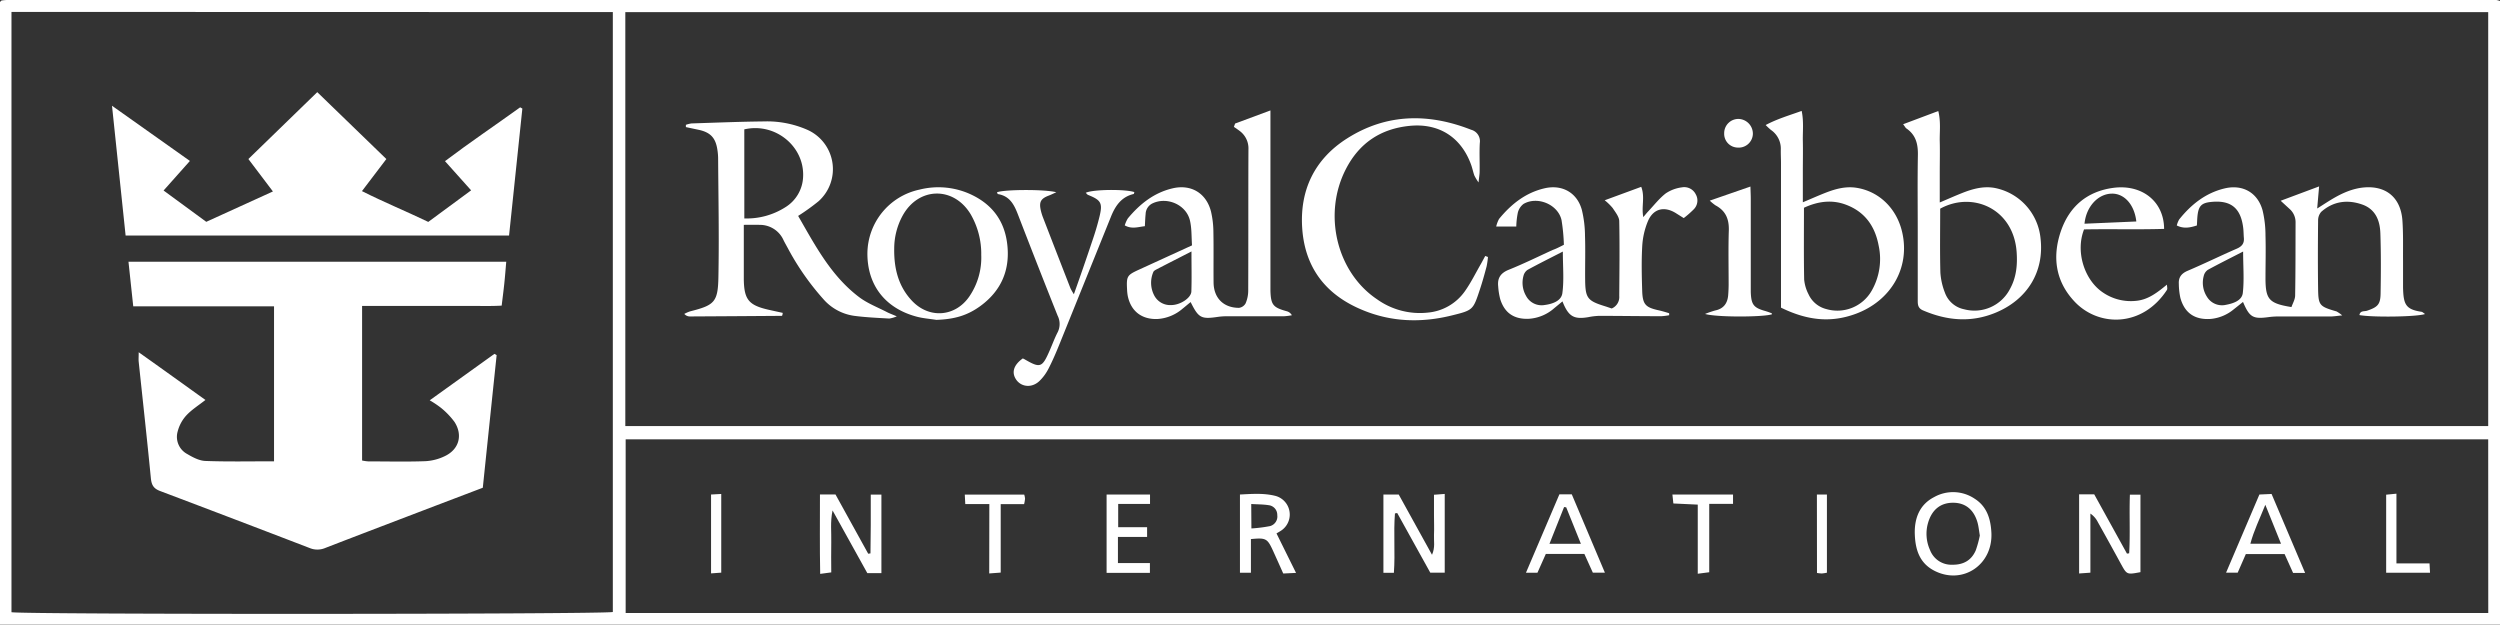 <svg id="Layer_1" data-name="Layer 1" xmlns="http://www.w3.org/2000/svg" viewBox="0 0 870.96 217.58"><rect x="0" y="0" width="870.96" height="217.58" fill="#333333" stroke="none"/><defs><style>.cls-1{fill:#fff;}</style></defs><title>Royal Carribean Logo (SVG)</title><path class="cls-1" d="M-385.47,165.3V-51.58l.29-.31c.09-.08.19-.21.29-.22a15.07,15.07,0,0,1,1.9-.17q433.59,0,867.2,0a5.56,5.56,0,0,1,1.28.36V165.3Zm217.85-69.15h649V-48.06h-649Zm649,4.63H-167.5v60.5H481.4ZM-381.47-48.13V161c3.73.83,206.36.75,209.5-.07v-209Z" transform="translate(385.47 52.28)"/><path class="cls-1" d="M430.52,57.6c-1.93.19-3,.37-4,.37-5.85,0-11.71,0-17.57,0a28.52,28.52,0,0,0-3.81.19c-5.69.8-6.88.17-9.18-5.25-1.12.89-2.17,1.75-3.25,2.59a14.63,14.63,0,0,1-8,3.33c-5.49.38-9.08-2-10.56-7.28a24,24,0,0,1-.55-4.89c-.15-2.31.89-3.68,3.11-4.62,5.74-2.44,11.34-5.19,17.06-7.68,1.77-.77,2.65-1.8,2.49-3.73-.1-1.14-.09-2.29-.22-3.42-.82-7.06-4.34-9.88-11.34-9.12-3.12.34-4.18,1.36-4.57,4.56-.14,1.14-.15,2.29-.24,3.62-2.27.72-4.52,1.25-7,0a7.68,7.68,0,0,1,.85-2.12c4.16-5.19,9.18-9.19,15.77-10.78,6.32-1.52,11.59,1.45,13.28,7.69a37.53,37.53,0,0,1,1,8.67c.15,5.09,0,10.19,0,15.28.06,7.05,1.3,8.43,9.05,9.69.43-1.28,1.26-2.64,1.28-4,.15-8.53.12-17.06.15-25.59a6.16,6.16,0,0,0-2.19-4.69l-3-2.76,13.39-5c-.25,2.85-.43,4.93-.67,7.7l3.49-2.23c3.68-2.32,7.45-4.36,11.87-5,8.23-1.11,13.74,3.11,14.33,11.4.33,4.69.18,9.42.22,14.13,0,3.05,0,6.11,0,9.17.14,5.82.81,7.68,6.41,8.51.39.06.73.44,1.26.78-2.76,1-18.36,1.21-22.86.37.24-1.65,1.76-1.21,2.65-1.52,3.69-1.26,4.66-2.15,4.72-6,.12-7,.16-14-.08-21-.15-4.41-1.68-8.37-6.33-10-5.17-1.8-10.09-1.15-14.28,2.56a4.52,4.52,0,0,0-1.08,3c-.08,7.9-.11,15.79,0,23.69.08,5.93.46,6.26,6.43,8A12.84,12.84,0,0,1,430.52,57.6ZM396,35.35c-4.52,2.32-8.45,4.28-12.3,6.38a3.54,3.54,0,0,0-1.41,2.08,9,9,0,0,0,1.11,7.3A6.11,6.11,0,0,0,390,53.92c2.52-.47,5.54-1.45,5.88-4.08C396.41,45.3,396,40.63,396,35.35Z" transform="translate(385.47 52.28)"/><path class="cls-1" d="M-126.34,26.05v7.3c0,3.95,0,7.9,0,11.84.13,6.94,1.77,8.88,8.62,10.44,1.65.38,3.32.73,4.94,1.09a4.77,4.77,0,0,1-.14.8c0,.1-.15.24-.23.24q-16,.12-32,.21a2.56,2.56,0,0,1-1.92-.89,12.25,12.25,0,0,1,2-.88c8.44-2.14,9.72-3.18,9.88-11.86.27-13.87,0-27.74-.1-41.62a19.76,19.76,0,0,0-.23-2.66c-.6-4.33-2.42-6.26-6.7-7.15L-146.52-8l0-.79a9.4,9.4,0,0,1,2-.49c8.39-.27,16.79-.61,25.19-.7a35,35,0,0,1,14.89,2.82,15,15,0,0,1,4.13,25,74.73,74.73,0,0,1-7.1,5.1c5.92,10.27,11.46,20.91,21.27,28.31,2.89,2.18,6.42,3.52,9.68,5.21.86.45,1.79.77,3.42,1.47a10.35,10.35,0,0,1-2.61.77c-4.06-.24-8.14-.41-12.17-.94A17.4,17.4,0,0,1-98.65,51.9a90.28,90.28,0,0,1-12.41-17.82c-.48-.9-1-1.79-1.44-2.69a9,9,0,0,0-8.2-5.33C-122.44,26-124.19,26.05-126.34,26.05Zm.18-2.23A25,25,0,0,0-112,20a13,13,0,0,0,6.32-10.69c.51-10.62-9.76-19-20.49-16.52Z" transform="translate(385.47 52.28)"/><path class="cls-1" d="M44.82-9.24l12.31-4.57V-9q0,27.49,0,55c0,1,0,2,0,3,.16,4.93.9,5.84,5.67,7.15a2.91,2.91,0,0,1,1.8,1.4,21.39,21.39,0,0,1-2.74.35c-6.62,0-13.24,0-19.86,0a21.92,21.92,0,0,0-3,.19c-6,.9-6.88.48-9.67-5.13-1,.79-1.89,1.58-2.84,2.33a14.78,14.78,0,0,1-8.66,3.56c-5.47.24-9.3-2.68-10.4-8a15.74,15.74,0,0,1-.25-2.28c-.24-4.65,0-5,4.16-6.91l18.47-8.46c-.21-2.86-.07-5.82-.71-8.6-1.27-5.57-8-8.47-13.11-6a4.24,4.24,0,0,0-2.34,3.68c-.15,1.37-.18,2.75-.27,4.24-2.37.27-4.57,1.1-7-.28a10.23,10.23,0,0,1,1.08-2.44c4.16-5,9.08-8.93,15.55-10.46S34.79,15,36.43,21.44a32.45,32.45,0,0,1,.83,7.17c.11,5.85,0,11.71.06,17.56.07,5.39,3.48,8.8,8.86,8.8a3.1,3.1,0,0,0,2.3-1.57A11.31,11.31,0,0,0,49.39,49c.07-16.42,0-32.84.08-49.26a7.55,7.55,0,0,0-2.94-6.31c-.68-.54-1.42-1-2.13-1.51ZM29.62,35.32c-4.58,2.35-8.4,4.29-12.2,6.26-.43.23-1,.55-1.13,1a9.49,9.49,0,0,0,.36,8.08A6.25,6.25,0,0,0,22.58,54c3.11,0,6.92-2.47,7-4.73C29.73,44.88,29.62,40.47,29.62,35.32Z" transform="translate(385.47 52.28)"/><path class="cls-1" d="M159.36,33a65,65,0,0,0-.82-8.62c-1.23-5.42-8.35-8.42-13.21-5.63a5.46,5.46,0,0,0-2,3,27.55,27.55,0,0,0-.55,4.89h-7a10.63,10.63,0,0,1,1-2.65c4.21-5.13,9.24-9.14,15.85-10.67,6.13-1.42,11.37,1.52,13,7.56a39,39,0,0,1,1.09,9c.17,5.09,0,10.19.05,15.28.06,6.4.81,7.35,6.82,9.22.84.26,1.66.56,2.44.81a4.33,4.33,0,0,0,2.62-4.37c.06-8.65.18-17.31,0-26,0-1.56-1.34-3.16-2.27-4.6a18.81,18.81,0,0,0-2.8-2.73l12.73-4.68c1.37,3.55,0,6.88.72,10.55.74-.87,1.22-1.48,1.76-2.05,2-2.12,3.81-4.48,6.08-6.23a13,13,0,0,1,5.62-2.09,4.47,4.47,0,0,1,4.81,2.42,4.34,4.34,0,0,1-.75,5.29,35.27,35.27,0,0,1-3.43,3l-2.77-1.74c-4-2.48-7.82-1.59-9.7,2.79a26.54,26.54,0,0,0-2,8.84c-.29,5.2-.16,10.43,0,15.65.18,4.61,1.23,5.6,5.8,6.6,1.21.27,2.39.64,3.59,1,0,0,0,.22,0,.7a21.25,21.25,0,0,1-2.69.34c-7.25,0-14.51-.12-21.76-.12a23,23,0,0,0-3.77.46c-5,.83-6.88-.24-8.95-5.5l-2.86,2.36a14.77,14.77,0,0,1-9,3.71c-5,.16-8.27-2-9.8-6.77a23.12,23.12,0,0,1-.73-4.49c-.33-2.89.8-4.67,3.65-5.82,5.19-2.09,10.22-4.56,15.31-6.9C156.68,34.38,157.79,33.79,159.36,33ZM159,35.36c-4.5,2.31-8.44,4.27-12.29,6.37a3.54,3.54,0,0,0-1.42,2.08,9.09,9.09,0,0,0,.9,7,6.11,6.11,0,0,0,6.4,3.18c2.71-.35,5.85-1.37,6.24-4.12C159.45,45.32,159,40.63,159,35.36Z" transform="translate(385.47 52.28)"/><path class="cls-1" d="M235,54.9V4.49c0-1.52-.09-3.05-.07-4.58A7.88,7.88,0,0,0,231.51-7a23.58,23.58,0,0,1-1.85-1.72c4-2.13,8.05-3.31,12.54-4.92.78,3.69.34,7.08.41,10.41.08,3.57,0,7.13,0,10.69V18.19c2.94-1.23,5.45-2.36,8-3.35,3.46-1.34,7-2.3,10.8-1.68,7.91,1.29,14,7.31,15.84,15.6C280,41,273.34,52.56,260.94,57.09,252.57,60.14,244.46,59.53,235,54.9Zm8-34.8c0,8.51-.09,16.76.07,25a13.92,13.92,0,0,0,1.5,5.09,9.29,9.29,0,0,0,6.24,5.21A13.75,13.75,0,0,0,266.59,49,22.18,22.18,0,0,0,269,33.18c-1.28-6.75-4.86-11.72-11.39-14.15C252.72,17.2,247.86,17.85,243,20.1Z" transform="translate(385.47 52.28)"/><path class="cls-1" d="M277.55-9l12.25-4.6c.95,3.89.42,7.29.51,10.65.09,3.57,0,7.13,0,10.7V18.26c2.93-1.24,5.34-2.32,7.79-3.29,3.58-1.42,7.25-2.45,11.16-1.81a19.83,19.83,0,0,1,16.15,17.53c1.38,11.61-4.51,21.39-15.72,26-8.52,3.5-16.88,2.74-25.21-.83-1.87-.8-1.84-2.14-1.84-3.7,0-7.89,0-15.78,0-23.68,0-8.91-.11-17.82.05-26.73.07-3.84-.69-7-4-9.28C278.39-7.71,278.24-8.1,277.55-9Zm12.91,29.47c0,7.53-.13,14.91.07,22.27a23.37,23.37,0,0,0,1.6,7,9,9,0,0,0,6.69,5.73,13.93,13.93,0,0,0,15.91-7c2.27-4.06,2.69-8.45,2.36-13C316,20.37,301.67,14.25,290.46,20.42Z" transform="translate(385.47 52.28)"/><path class="cls-1" d="M132.91,37.25a27.72,27.72,0,0,1-.47,3.29c-.72,2.7-1.46,5.4-2.35,8.06-2.35,7.09-2.36,7.19-9.71,9-10.67,2.66-21.27,2.33-31.47-2-12.47-5.23-19.73-14.55-20.7-28.23C67.26,13.94,72.55,3.1,83.86-4.07c13.66-8.66,28.31-8.86,43.21-3a4.13,4.13,0,0,1,3,4.62c-.19,3.3,0,6.62-.06,9.93,0,1-.19,1.91-.38,3.8a18.09,18.09,0,0,1-1.45-2.4c-.43-1.2-.68-2.46-1.1-3.66C123.64-4.43,115.9-9.42,105.73-8.44s-17.68,6-22.35,15.13C75.34,22.37,80.2,42.56,94.29,52A25.67,25.67,0,0,0,112,56.62a17.69,17.69,0,0,0,12.85-7.41c2.13-3,3.75-6.33,5.59-9.52.53-.92,1-1.87,1.53-2.8Z" transform="translate(385.47 52.28)"/><path class="cls-1" d="M-59.27,59.16c-2.24-.36-4.54-.52-6.73-1.09-11.06-2.89-17.34-11-17.28-22.13a22.91,22.91,0,0,1,18.1-22.15A26.94,26.94,0,0,1-48,15.11c7.73,3.34,12.4,9.09,13.42,17.55,1.09,9-2,16.26-9.25,21.61C-48.48,57.68-53,58.94-59.27,59.16Zm15.65-22.6a27.45,27.45,0,0,0-3.7-14.22c-5.93-9.8-18.18-9.53-23.7.53a24,24,0,0,0-2.92,11.34c-.12,6.83,1.36,13.19,6.19,18.3,6,6.36,15.1,5.62,20-1.53A24,24,0,0,0-43.62,36.56Z" transform="translate(385.47 52.28)"/><path class="cls-1" d="M-29.14,72.59c.32.15.44.19.55.26,5.56,3.23,6.19,3,8.83-3.06.92-2.1,1.7-4.26,2.75-6.29a6.41,6.41,0,0,0,0-5.8q-7-17.54-13.79-35.16c-1.33-3.46-2.84-6.53-7-7.2-.14,0-.22-.41-.33-.64,2.65-1,16.8-1.07,20.66,0-1.12.5-1.82.85-2.55,1.13-2.87,1.07-3.53,2.26-2.83,5.26a18.41,18.41,0,0,0,.66,2.19q4.81,12.45,9.66,24.89a19.44,19.44,0,0,0,1.18,2.06C-9.06,43.81-7,37.85-5,31.86c1-2.89,1.88-5.81,2.6-8.77,1.12-4.65.5-5.66-4-7.46-.31-.13-.52-.47-.81-.74,2.4-1.2,13.61-1.33,16.93-.25-.08.23-.12.64-.25.67-4.29,1-6.41,4.15-7.94,8q-9,22.31-18,44.57c-1.15,2.83-2.35,5.64-3.76,8.35a16.08,16.08,0,0,1-3.15,4.26c-2.47,2.33-5.9,2.15-7.81-.16C-33.19,77.78-32.54,75-29.14,72.59Z" transform="translate(385.47 52.28)"/><path class="cls-1" d="M369.46,46.88c0,.62.24,1.41,0,1.84-8.55,13.12-23.77,12.9-32.08,4.18-6.68-7-7.95-15.52-4.92-24.51,2.94-8.69,9.13-14,18.33-15.23,9.81-1.3,17.63,4.59,17.68,14.3-9.31.28-18.65,0-27.89.18-3,7.61,0,17.27,6.19,21.71a17.24,17.24,0,0,0,11.91,3.18C362.9,52.15,366.07,49.66,369.46,46.88Zm-10.67-22c-.65-5.87-4.19-9.78-8.55-9.7-4.77.08-8.93,4.51-9.5,10.48Z" transform="translate(385.47 52.28)"/><path class="cls-1" d="M224.35,12.71c.06,1.9.12,3.11.12,4.32V46c0,1.14,0,2.29,0,3.43.16,4.5,1,5.52,5.21,6.69a21.45,21.45,0,0,1,2.08.75c.07,0,.07.21.11.32-2.48,1-19.08,1.14-23.33-.09a31.85,31.85,0,0,1,3.51-1.21c2.93-.6,4.31-2.47,4.55-5.32.1-1.27.16-2.54.16-3.81,0-6.22-.14-12.46.06-18.68.14-4-1.07-6.93-4.64-8.82a16.55,16.55,0,0,1-2-1.64Z" transform="translate(385.47 52.28)"/><path class="cls-1" d="M220.36-10.84a5.15,5.15,0,0,1,4.84,5.31,4.94,4.94,0,0,1-5.4,4.66,4.79,4.79,0,0,1-4.59-5A4.94,4.94,0,0,1,220.36-10.84Z" transform="translate(385.47 52.28)"/><path class="cls-1" d="M112.82,147.23c-3.81-6.87-7.66-13.83-11.52-20.78l-.79.14c-.54,6.83.13,13.72-.37,20.68H96.49V120h5.33l11.6,21c1.16-2.59.59-4.81.69-6.93.1-2.29,0-4.58,0-6.87v-7.12l3.74-.28v27.44Z" transform="translate(385.47 52.28)"/><path class="cls-1" d="M338.86,119.93h5.26l11.41,20.66.77-.11c.39-6.72,0-13.47.25-20.43h3.68v27c-4.72.89-4.72.89-6.74-2.76q-4-7.35-8.12-14.7a7.83,7.83,0,0,0-2.58-2.95v20.59l-3.93.28Z" transform="translate(385.47 52.28)"/><path class="cls-1" d="M-78.4,147.39h-4.91l-12.11-21.84c-.85,4.08-.36,7.54-.45,11s0,6.85,0,10.58l-3.86.52c-.19-9.37-.07-18.44-.08-27.67h5.41L-83,140.63l.79-.12c0-3.33.08-6.66.1-10s0-6.83,0-10.48h3.71Z" transform="translate(385.47 52.28)"/><path class="cls-1" d="M281.6,133.14c0-4.9,1.64-9.61,6.75-12.24a13.47,13.47,0,0,1,14.16.59c4.29,2.75,5.56,7.13,5.79,11.86.53,11.1-9.89,18.14-19.67,13.31C283.28,144,281.69,139.23,281.6,133.14Zm22.67,1.13c-.3-1.74-.42-3.14-.79-4.47-1.26-4.49-4.18-6.87-8.36-6.93-4.41-.07-7.46,2.3-8.84,6.85a13.67,13.67,0,0,0,.65,9.65,7.94,7.94,0,0,0,7.75,5.09c3.85.06,6.66-1.51,8.17-5A37.36,37.36,0,0,0,304.27,134.27Z" transform="translate(385.47 52.28)"/><path class="cls-1" d="M50.33,147.26H46.51V120c4.1-.2,8.2-.55,12.31.47a6.72,6.72,0,0,1,2,12.13c-.52.34-1.07.65-1.58.95,2.19,4.43,4.35,8.8,6.81,13.76l-4.46.21c-1.24-2.78-2.38-5.33-3.53-7.86-2-4.36-2.47-4.64-7.73-4.13Zm.17-15.44A49.37,49.37,0,0,0,57,131a3.46,3.46,0,0,0,2.51-3.83,3.38,3.38,0,0,0-3-3.45c-1.94-.31-3.93-.28-6.07-.41Z" transform="translate(385.47 52.28)"/><path class="cls-1" d="M417.59,147.31H413.4c-.94-2.09-1.91-4.26-2.95-6.56H396.94c-.91,2.07-1.82,4.15-2.83,6.47h-4.05C394,138,397.8,129.05,401.67,120l4.24-.19C409.72,128.76,413.53,137.73,417.59,147.31Zm-8.39-10.16-5.47-13.57c-2,5-4,9-5.21,13.57Z" transform="translate(385.47 52.28)"/><path class="cls-1" d="M166.5,140.7H153.07l-2.92,6.55h-4l11.65-27.32h4.31l11.54,27.3h-4.2Zm-1.21-3.53-5.12-12.71-.74-.09c-1.66,4.16-3.31,8.32-5.09,12.8Z" transform="translate(385.47 52.28)"/><path class="cls-1" d="M4,134.78v9.11H15.14v3.4H.05V120H15.18v3.28H4.09v8.1H14.16v3.4Z" transform="translate(385.47 52.28)"/><path class="cls-1" d="M218.29,120v3.26H210v23.82l-4,.52V123.52l-8.5-.4c-.11-1-.21-1.93-.33-3.11Z" transform="translate(385.47 52.28)"/><path class="cls-1" d="M-40.8,123.33h-8.38c-.07-1.32-.12-2.17-.17-3.29h20.71a7,7,0,0,1,.28,1.39,12.11,12.11,0,0,1-.33,1.92h-8.15V147.2l-4,.3Z" transform="translate(385.47 52.28)"/><path class="cls-1" d="M449.41,144h11.53c.06,1.23.11,2.14.17,3.26H445.83v-27.2l3.58-.35Z" transform="translate(385.47 52.28)"/><path class="cls-1" d="M247.51,120H251v27.24a16,16,0,0,1-1.78.27,12.57,12.57,0,0,1-1.68-.18Z" transform="translate(385.47 52.28)"/><path class="cls-1" d="M-134.2,119.81v27.41l-3.55.26V120Z" transform="translate(385.47 52.28)"/><path class="cls-1" d="M-290,108.43v-54h-49.05c-.57-5.3-1.1-10.27-1.66-15.52h131.61c-.23,2.64-.42,5.13-.68,7.61s-.57,4.79-.91,7.67c-4,.24-8.09.08-12.11.11s-8.16,0-12.23,0h-24.29v53.85a15,15,0,0,0,2.13.31c6.63,0,13.26.17,19.88-.07a17.63,17.63,0,0,0,6.91-1.81c4.88-2.37,6.22-7.3,3.26-11.88a26.7,26.7,0,0,0-4.72-4.91,35.86,35.86,0,0,0-3.9-2.61L-213.22,71l.77.45q-2.42,23.05-4.82,46.19l-16.32,6.21c-12.84,4.91-25.69,9.79-38.51,14.75a7,7,0,0,1-5.45.06q-26-10-52.1-19.86c-2.24-.84-3-2-3.25-4.38-1.32-13.56-2.82-27.1-4.25-40.65-.09-.86,0-1.73,0-3.33,8,5.66,15.6,11.15,23.25,16.62-2.42,1.9-4.82,3.4-6.67,5.4a13.14,13.14,0,0,0-3,5.57,6.78,6.78,0,0,0,3.34,7.87c1.93,1.14,4.18,2.34,6.33,2.41C-306.07,108.6-298.2,108.43-290,108.43Z" transform="translate(385.47 52.28)"/><path class="cls-1" d="M-346.45-15.44l27.14,19.23-9.17,10.3L-313.61,25l23.22-10.58-8.55-11.3,24-23.3,24.07,23.3-8.5,11.18c7.66,3.86,15.34,7,23.1,10.73l14.93-11-9.1-10.17c8.65-6.54,17.52-12.5,26.18-18.75l.77.43-4.63,44.23H-341.71C-343.26,15-344.8.26-346.45-15.44Z" transform="translate(385.47 52.28)"/></svg>